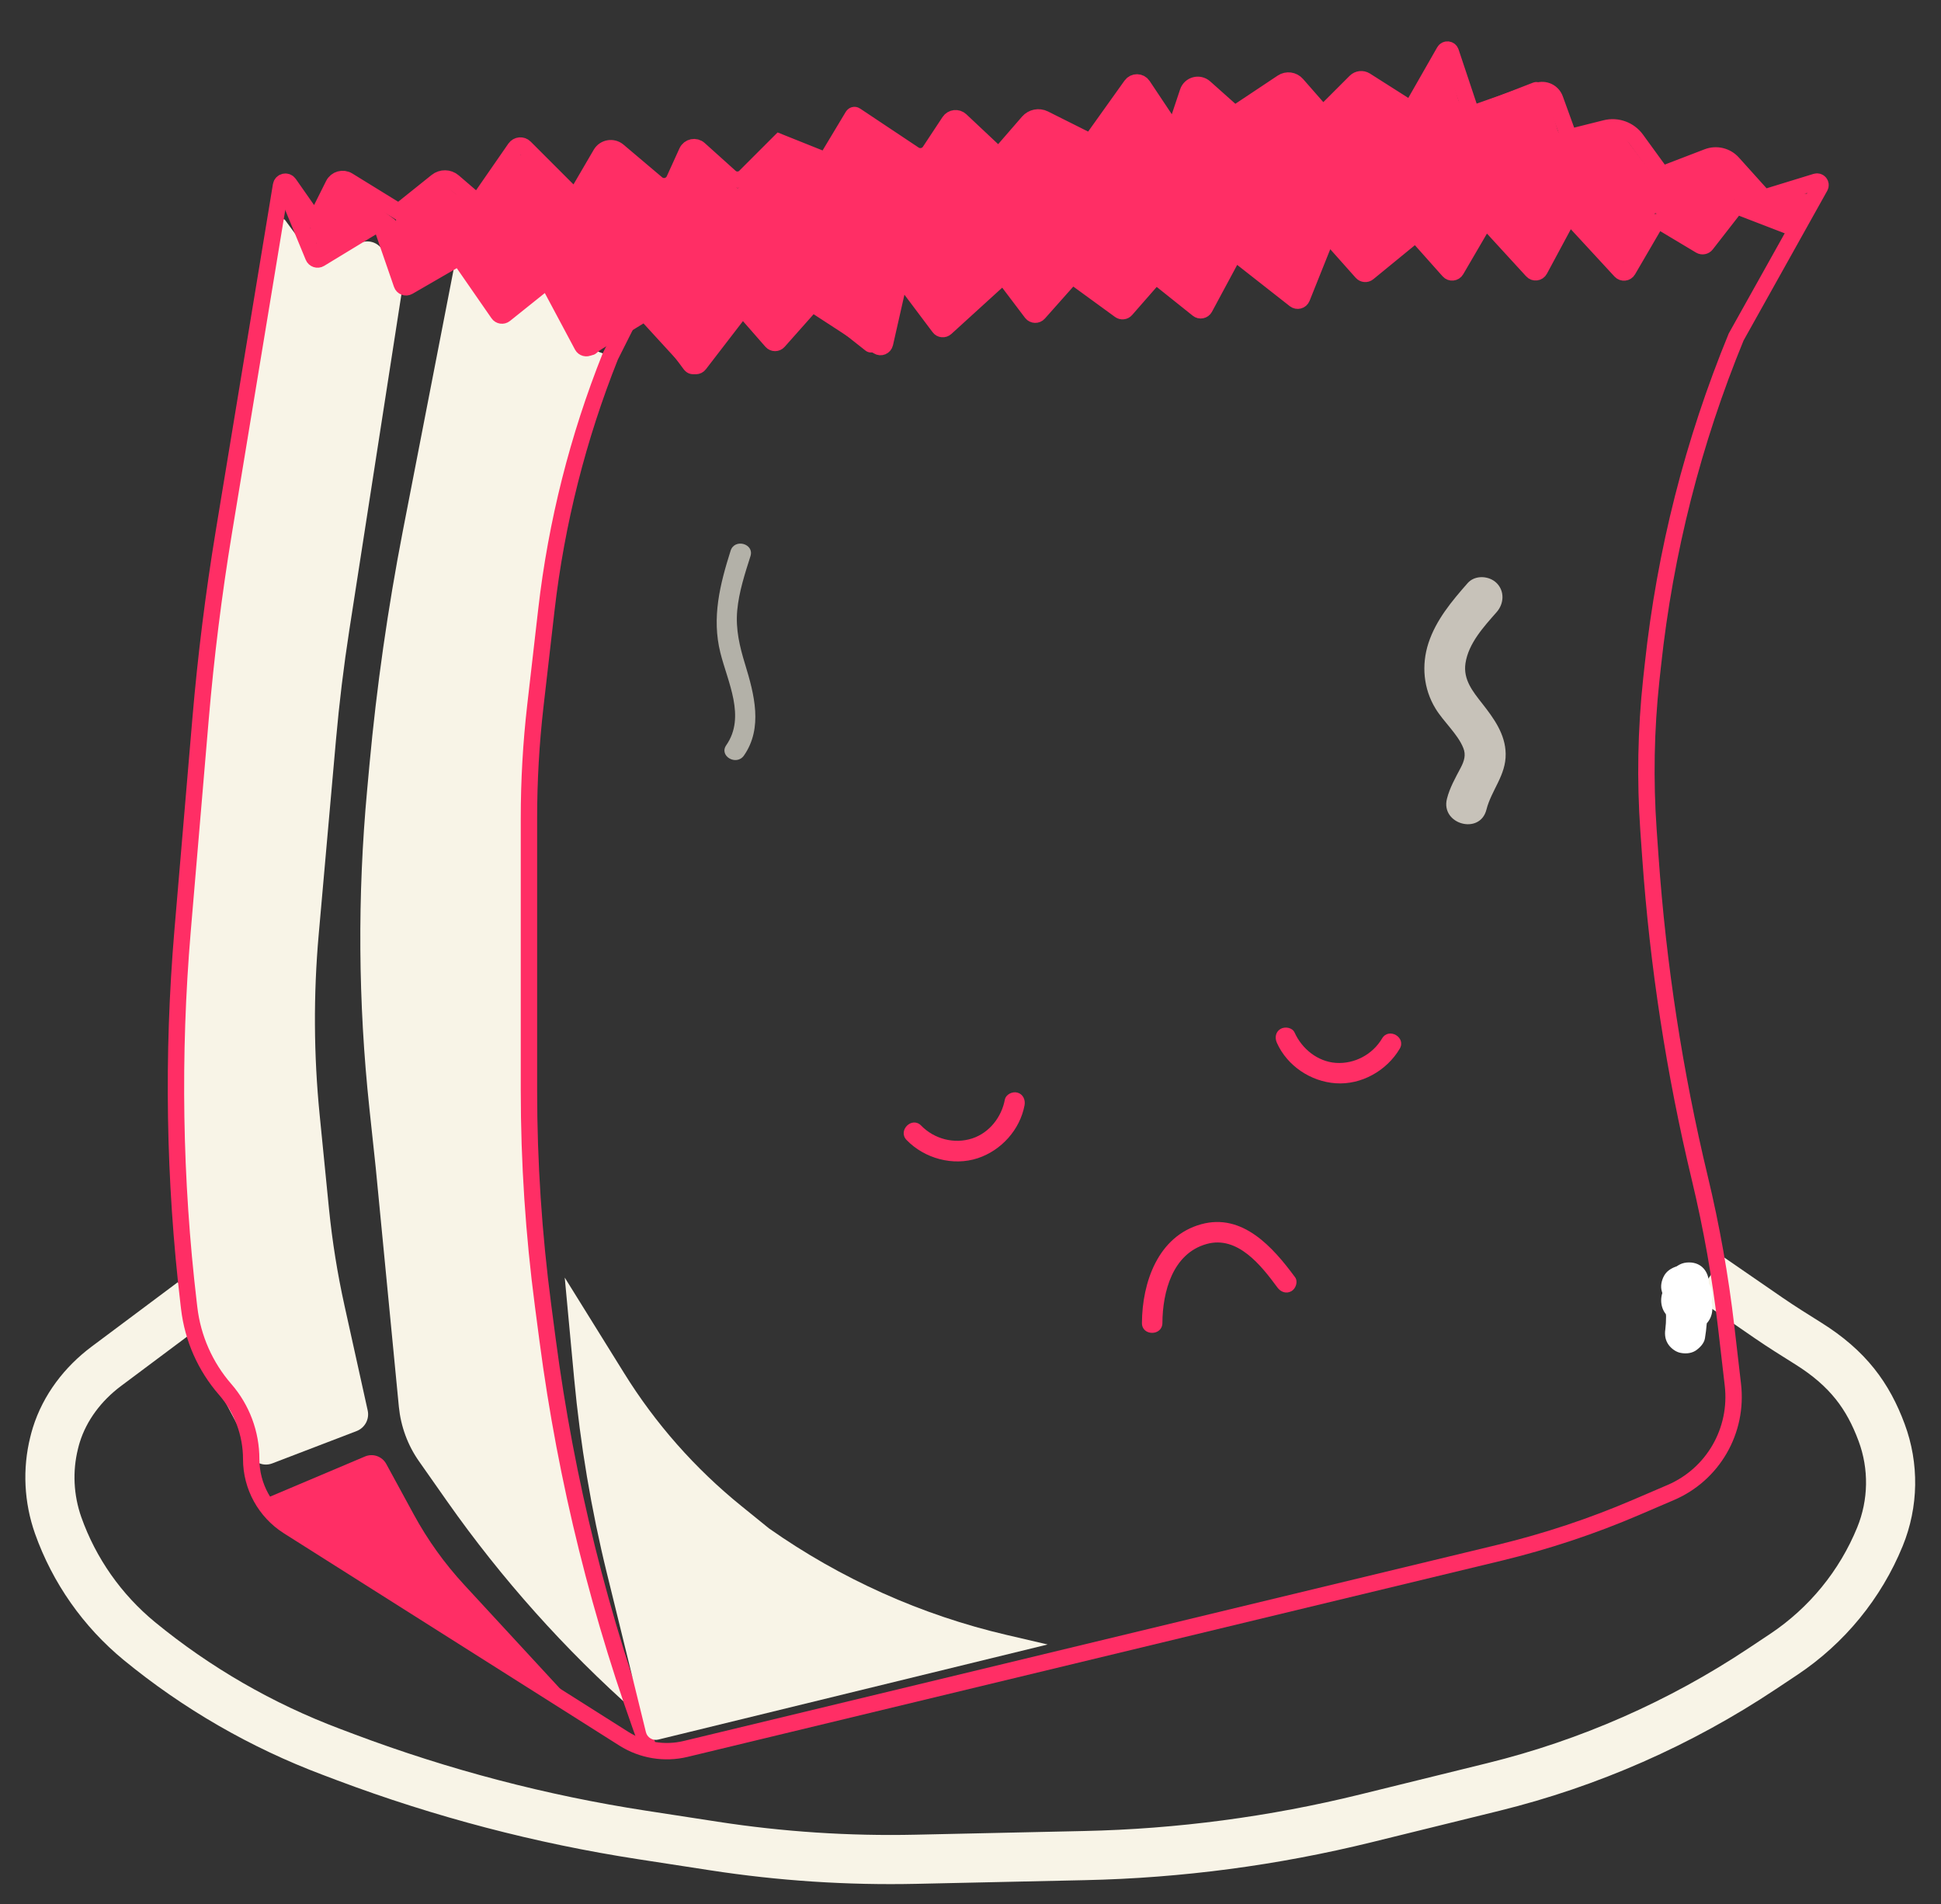 <?xml version="1.0" encoding="utf-8"?>
<!-- Generator: Adobe Illustrator 26.1.0, SVG Export Plug-In . SVG Version: 6.00 Build 0)  -->
<svg version="1.1" id="Слой_1" xmlns="http://www.w3.org/2000/svg" xmlns:xlink="http://www.w3.org/1999/xlink" x="0px" y="0px"
	 viewBox="0 0 236.98 232.44" style="enable-background:new 0 0 236.98 232.44;" xml:space="preserve">
<rect x="0" y="0" width="236.98" height="232.44" fill="#333333" stroke="none"/>
<style type="text/css">
	.st0{fill:none;stroke:#F8F4E7;stroke-width:6;stroke-miterlimit:10;}
	.st1{fill:#FF2E65;}
	.st2{fill:#F8F4E7;}
	.st3{fill:none;stroke:#FF2E65;stroke-width:2;stroke-miterlimit:10;}
	.st4{opacity:0.65;}
	.st5{fill:#FF2E65;}
	.st6{opacity:0.74;}
	.st7{fill:#FBF4E8;}
	.st8{fill:#FF2E65;}
	.st9{fill:#FFFFFF;}
</style>
<path class="st0" d="M23.5,158.93l-10.53,7.87c-2.83,2.12-5.05,5.01-6.1,8.39c-0.1,0.31-0.18,0.63-0.26,0.95l0,0
	c-0.83,3.33-0.65,6.83,0.49,10.07l0,0c1.96,5.52,5.39,10.4,9.91,14.12l0,0c7.02,5.76,14.93,10.32,23.43,13.52l1.8,0.68
	c11.69,4.39,23.81,7.57,36.15,9.47l8.77,1.35c8.16,1.26,16.41,1.8,24.66,1.62l20.59-0.45c11.59-0.25,23.11-1.78,34.37-4.55
	l15.56-3.83c11.69-2.88,22.8-7.77,32.82-14.44l2.63-1.75c5.26-3.51,9.35-8.51,11.74-14.36l0,0c1.66-4.07,1.73-8.61,0.2-12.72l0,0
	c-1.65-4.44-4.08-7.81-8.95-10.86c-1.61-1.01-3.22-2.01-4.78-3.08l-7.3-5.03"/>
<path class="st1" d="M31.53,183.31l13.03-5.51c0.97-0.41,2.09-0.02,2.6,0.91l3.36,6.17c1.69,3.11,3.76,5.99,6.16,8.59l16.8,18.2
	L31.53,183.31z"/>
<path class="st2" d="M44.89,172.17l-2.83-12.79c-0.86-3.89-1.49-7.82-1.89-11.78l-1.14-11.48c-0.73-7.32-0.77-14.7-0.12-22.03
	l2.11-23.77c0.4-4.49,0.94-8.96,1.63-13.41l6.39-41.18l-2.2-4.96c-0.54-1.21-2.01-1.67-3.13-0.98l-2.95,1.8
	c-0.97,0.59-2.22,0.34-2.89-0.57l-3.08-4.18c-0.1-0.13-0.31-0.08-0.34,0.08l-7.52,41.76c-0.01,0.06-0.02,0.11-0.02,0.17l-3.86,38
	c-0.3,2.91-0.51,5.83-0.64,8.75l-0.91,20.2c0,0.08,0,0.16,0,0.24l1.36,21.41c0.16,2.45,0.74,4.85,1.73,7.09l2.86,6.49
	c0.02,0.05,0.04,0.1,0.07,0.14l2.51,4.73c0.12,0.23,0.2,0.48,0.24,0.74l0.03,0.24c0.19,1.4,1.63,2.27,2.95,1.76l10.28-3.94
	C44.55,174.31,45.13,173.24,44.89,172.17z"/>
<path class="st2" d="M55.63,31.63l5.21,6.62l5.48-3.62l4.78,7.56l3.42,1.3l-2.29,8.03c-2.97,10.4-4.99,21.05-6.04,31.81l-1.24,12.65
	c-0.25,2.6-0.38,5.22-0.38,7.84v24.84c0,8.46,0.54,16.91,1.62,25.31l1.74,13.57c0.96,7.49,2.44,14.91,4.43,22.2l5.26,19.29l0,0
	c-8.66-7.66-16.39-16.31-23.04-25.77l-3.42-4.87c-1.38-1.96-2.22-4.25-2.46-6.64l-2.83-29.24l-0.77-7.21
	c-1.38-12.93-1.47-25.96-0.27-38.91l0.28-3.05c0.88-9.55,2.24-19.04,4.06-28.46L55.63,31.63z"/>
<path class="st3" d="M203.98,182.2l-4.22,1.81c-5.38,2.31-10.94,4.15-16.63,5.53L83.71,213.5c-2.58,0.62-5.3,0.17-7.55-1.25
	l-40.97-25.92c-2.81-1.78-4.52-4.88-4.52-8.21v0c0-3.13-1.13-6.15-3.18-8.51l0,0c-2.43-2.79-3.96-6.25-4.39-9.92l-0.07-0.59
	c-1.78-15.09-2.02-30.32-0.74-45.46l2.2-25.92c0.65-7.6,1.59-15.18,2.83-22.71l6.99-42.38c0.08-0.48,0.7-0.62,0.98-0.22l3.2,4.57
	l2.22-4.44c0.33-0.66,1.15-0.89,1.78-0.51l6.2,3.82l4.63-3.71c0.6-0.48,1.46-0.47,2.04,0.03l2.27,1.95c0.37,0.32,0.93,0.24,1.2-0.16
	l4.06-5.86c0.28-0.4,0.85-0.45,1.19-0.11l5.23,5.23c0.46,0.46,1.24,0.36,1.57-0.2l2.47-4.23c0.44-0.76,1.46-0.93,2.13-0.37
	l4.72,3.99c0.69,0.58,1.74,0.35,2.12-0.48l1.55-3.41c0.27-0.59,1.03-0.75,1.51-0.31l3.77,3.39c0.52,0.47,1.32,0.45,1.82-0.05
	l4.21-4.21l5.67,2.27l3.28-5.46c0.07-0.11,0.21-0.15,0.32-0.07l7.16,4.77c0.63,0.42,1.49,0.25,1.91-0.39l2.39-3.62
	c0.31-0.47,0.97-0.55,1.39-0.16l4.64,4.36l3.6-4.15c0.49-0.56,1.29-0.72,1.96-0.39l5.67,2.84l4.94-6.92
	c0.35-0.49,1.09-0.48,1.42,0.02l3.84,5.76l1.66-4.97c0.29-0.87,1.37-1.16,2.06-0.55l3.65,3.25l5.81-3.87
	c0.57-0.38,1.33-0.28,1.79,0.24l3.18,3.63l3.97-3.97c0.33-0.33,0.84-0.38,1.23-0.14l5.57,3.54l4.05-7.09
	c0.19-0.33,0.68-0.28,0.79,0.08l2.53,7.58l8.06-2.84c0.88-0.31,1.84,0.14,2.15,1.02l1.69,4.66l4.47-1.12
	c1.41-0.35,2.89,0.19,3.75,1.36l3.12,4.29l5.57-2.14c1.09-0.42,2.32-0.12,3.09,0.74l3.81,4.23l6.35-1.95
	c0.37-0.11,0.69,0.28,0.5,0.62l-10.25,18.34v0c-5.26,12.79-8.68,26.25-10.16,40l-0.2,1.83c-0.66,6.11-0.77,12.27-0.34,18.41
	l0.23,3.26c0.93,13.2,2.94,26.3,6.03,39.17l0,0c1.44,6,2.52,12.08,3.23,18.22l0.81,7C212.23,174.65,209.14,179.99,203.98,182.2z"/>
<path class="st3" d="M219.35,27.97l-6.98-2.69c-0.23-0.09-0.49-0.02-0.64,0.18l-3.41,4.38c-0.17,0.22-0.49,0.28-0.73,0.14
	l-4.76-2.85c-0.27-0.16-0.61-0.07-0.77,0.2l-3.3,5.66c-0.19,0.33-0.64,0.37-0.9,0.1l-5.76-6.24c-0.26-0.28-0.72-0.22-0.9,0.11
	l-3.22,5.99c-0.18,0.34-0.65,0.4-0.91,0.11l-5.19-5.66c-0.25-0.28-0.71-0.23-0.9,0.1l-3.2,5.48c-0.19,0.33-0.65,0.37-0.9,0.09
	l-3.67-4.12c-0.2-0.22-0.54-0.25-0.77-0.06l-5.4,4.42c-0.23,0.19-0.57,0.16-0.77-0.06l-3.58-4.02c-0.28-0.31-0.78-0.22-0.94,0.16
	l-2.79,6.97c-0.14,0.35-0.57,0.46-0.87,0.23l-6.83-5.36c-0.27-0.21-0.67-0.13-0.84,0.17l-3.33,6.19c-0.17,0.31-0.57,0.39-0.84,0.17
	l-4.73-3.78c-0.23-0.19-0.57-0.16-0.77,0.07l-3.28,3.75c-0.19,0.22-0.52,0.25-0.75,0.08l-5.41-3.94c-0.23-0.17-0.56-0.13-0.75,0.08
	l-3.74,4.21c-0.23,0.26-0.65,0.25-0.87-0.03l-3.08-4.07c-0.2-0.26-0.58-0.3-0.82-0.08l-6.57,5.98c-0.24,0.22-0.63,0.19-0.82-0.08
	l-4.01-5.34c-0.29-0.38-0.89-0.25-0.99,0.21l-1.61,7.11c-0.09,0.38-0.52,0.56-0.85,0.35l-7.64-4.97c-0.23-0.15-0.54-0.11-0.72,0.1
	l-3.79,4.27c-0.22,0.25-0.62,0.25-0.84,0l-3.1-3.54c-0.23-0.27-0.65-0.25-0.87,0.03l-4.85,6.3c-0.21,0.28-0.62,0.29-0.86,0.04
	l-5.47-5.97c-0.18-0.2-0.48-0.24-0.71-0.1l-6.47,3.98c-0.27,0.17-0.64,0.07-0.79-0.21l-3.94-7.38c-0.16-0.31-0.57-0.39-0.84-0.17
	l-4.67,3.74c-0.25,0.2-0.63,0.15-0.81-0.12l-4.47-6.45c-0.17-0.24-0.49-0.31-0.74-0.16L49.86,35c-0.31,0.18-0.7,0.03-0.81-0.3
	l-2.39-6.92c-0.12-0.34-0.51-0.48-0.82-0.3l-6.78,4.12c-0.29,0.18-0.68,0.05-0.81-0.27l-3.72-9.03"/>
<path class="st3" d="M79.32,213.77L79.32,213.77c-6.03-16.2-10.21-33.03-12.46-50.17l-0.56-4.26c-1.14-8.69-1.72-17.44-1.72-26.2
	V99.89c0-4.58,0.26-9.15,0.78-13.7l1.35-11.76c1.22-10.61,3.85-21.02,7.81-30.94l1.96-3.9"/>
<path class="st2" d="M68.95,155.96l1.15,12.34c0.75,8.01,2.08,15.96,4,23.77l4.76,19.38c0.16,0.66,0.83,1.07,1.5,0.91l47.55-11.61
	l-4.98-1.16c-10.43-2.43-20.28-6.85-29.04-13.01l0,0l-3.37-2.73c-5.65-4.57-10.5-10.06-14.33-16.24L68.95,155.96z"/>
<g class="st4">
	<g>
		<path class="st2" d="M89.2,67.23c-1.3,4.11-2.32,8.16-1.25,12.45c0.89,3.58,3.13,7.83,0.72,11.29c-0.92,1.32,1.24,2.57,2.16,1.26
			c2.35-3.37,1.25-7.51,0.15-11.11c-0.67-2.18-1.18-4.29-0.97-6.6c0.21-2.27,0.93-4.47,1.62-6.64C92.1,66.36,89.68,65.7,89.2,67.23
			L89.2,67.23z"/>
	</g>
</g>
<g>
	<g>
		<path class="st5" d="M110.69,139.17c2.19,2.26,5.67,3.21,8.68,2.22c2.88-0.95,5.16-3.48,5.72-6.47c0.12-0.66-0.18-1.35-0.87-1.54
			c-0.61-0.17-1.41,0.21-1.54,0.87c-0.4,2.12-1.88,4.03-3.97,4.72c-2.2,0.72-4.65,0.08-6.25-1.57
			C111.33,136.25,109.57,138.02,110.69,139.17L110.69,139.17z"/>
	</g>
</g>
<g>
	<g>
		<path class="st5" d="M168.74,126.77c-1.16,1.96-3.37,3.14-5.65,2.98c-2.22-0.16-4.13-1.71-5.03-3.7
			c-0.28-0.62-1.17-0.76-1.71-0.45c-0.63,0.37-0.73,1.09-0.45,1.71c1.26,2.81,4.13,4.72,7.18,4.93c3.13,0.22,6.23-1.54,7.81-4.21
			C171.72,126.64,169.56,125.38,168.74,126.77L168.74,126.77z"/>
	</g>
</g>
<g>
	<g>
		<path class="st5" d="M158.11,155.91c-2.68-3.64-6.4-7.86-11.46-6.46c-5.28,1.46-7.2,7.11-7.23,12.05c-0.01,1.61,2.49,1.61,2.5,0
			c0.02-3.79,1.24-8.48,5.4-9.64c3.79-1.06,6.68,2.65,8.64,5.31c0.4,0.55,1.08,0.81,1.71,0.45
			C158.21,157.31,158.51,156.45,158.11,155.91L158.11,155.91z"/>
	</g>
</g>
<g class="st6">
	<g>
		<path class="st7" d="M179.19,71.18c-1.94,2.21-3.86,4.49-4.79,7.33c-0.87,2.68-0.61,5.57,0.86,7.98c0.99,1.63,2.73,3.13,3.4,4.83
			c0.33,0.82,0.13,1.55-0.33,2.42c-0.64,1.22-1.33,2.42-1.67,3.77c-0.79,3.12,4.03,4.45,4.82,1.33c0.61-2.4,2.4-4.2,2.35-6.83
			c-0.04-2.39-1.44-4.31-2.85-6.11c-1.16-1.48-2.35-2.93-2.06-4.92c0.37-2.46,2.23-4.46,3.81-6.26c0.89-1.01,1-2.54,0-3.54
			C181.82,70.27,180.09,70.16,179.19,71.18L179.19,71.18z"/>
	</g>
</g>
<path class="st8" d="M38.5,27.01"/>
<path class="st1" d="M37.62,28.45l3.25-5.29c0.31-0.74,1.1-0.99,1.69-0.55l5.54,4.12c0.45,0.34,0.05,0.27,0.44-0.16l4.3-3.62
	c0.58-0.64,1.52-0.62,2.08,0.04v0c1.73,2.07,4.65,1.72,6-0.7l1.55-2.78c0.4-0.72,1.26-0.84,1.8-0.25l4.52,3.96
	c0.51,0.57,1.33,1.48,1.75,0.81l3.02-4.76c0.4-0.63,1.15-0.75,1.67-0.27l5.02,3.6c0.58,0.53,1.42,1.32,1.77,0.56l1.6-3.49
	c0.36-0.79,1.25-0.97,1.82-0.38l4.12,3.25c0.56,0.59,0.47,0.57,1.01-0.04l4.07-4.57c0.35-0.39,0.86-0.49,1.29-0.27l4.33,2.25
	c0.58,0.3,1.25,0.01,1.53-0.65l1.87-4.41c0.32-0.74,1.11-0.99,1.7-0.54l6.75,5.16c0.57,0.44,1.34,0.22,1.67-0.48l1.88-3.93
	c0.38-0.8,1.31-0.95,1.86-0.31l2.92,3.4c0.62,0.72,1.59,0.68,2.15-0.07l2.85-3.8c0.35-0.47,0.94-0.61,1.42-0.32l5.36,3.15
	c0.52,0.3,1.15,0.12,1.49-0.43l3.7-6.02c0.57-0.92,1.87-0.9,2.42,0.03l2.39,4.09c0.56,0.95,1.81,0.74,2.1-0.37l0.98-3.68
	c0.26-0.97,1.28-1.29,1.92-0.61l2.5,2.66c0.39,0.42,0.97,0.48,1.41,0.15l5.07-3.68c0.48-0.35,1.1-0.25,1.48,0.23l2.33,2.93
	c0.54,0.68,1.46,0.72,2.06,0.1l3.09-3.2c0.38-0.39,0.93-0.46,1.37-0.16l4.59,3.12c0.57,0.39,1.3,0.15,1.62-0.52l1.92-4.04
	c0.5-1.05,1.82-0.91,2.15,0.23l1.24,4.24c0.21,0.72,0.87,1.11,1.49,0.87l7.65-2.97c0.61-0.24,1.27,0.14,1.48,0.85l1.5,4.92
	c0.21,0.68,0.83,1.06,1.42,0.87l4.74-1.51c0.44-0.14,0.9,0.03,1.2,0.42l4.09,5.47c0.31,0.42,0.81,0.58,1.26,0.4l5.78-2.26
	c0.42-0.17,0.89-0.04,1.21,0.34l4.21,3.94c0.31,0.37,0.78,1.5,1.2,1.34l2.4-0.92c4.53-1.09,3.77,0.65,3.5,1.72l-0.92,0.68
	c-0.19,0.75-1.94,0.48-2.57,0.24l-5.75-2.18c-0.45-0.17,0.05-0.01-0.26,0.41l-2.57,3.49c-0.35,0.48-1.93,1.61-2.41,1.34l-4.31-3.48
	c-0.54-0.31-0.2-0.09-0.52,0.51l-2.5,4.67c-0.39,0.73-2.25,0.87-2.79,0.29l-4.3-4.59c-0.54-0.57-1.38-0.45-1.78,0.26l-2.37,4.21
	c-0.37,0.67-1.15,0.82-1.69,0.35l-4.62-4.05c-0.51-0.45-1.23-0.34-1.62,0.24l-2.43,3.53c-0.43,0.63-1.22,0.69-1.72,0.14l-2.62-2.86
	c-0.41-0.44-1.02-0.49-1.48-0.12l-4.87,3.98c-0.49,0.4-1.16,0.31-1.55-0.21l-2.72-3.56c-0.58-0.76-1.64-0.55-1.97,0.39l-2.11,5.96
	c-0.29,0.83-1.16,1.12-1.78,0.6l-6.12-5.15c-0.6-0.51-0.45-0.24-0.76,0.55l-3.15,5.48c-0.33,0.83-1.23,1.07-1.83,0.48l-3.67-3.59
	c-0.52-0.51-1.29-0.4-1.7,0.23l-2.26,3.49c-0.38,0.58-1.08,0.72-1.6,0.31l-4.54-3.56c-0.51-0.4-1.2-0.27-1.58,0.29l-2.34,3.46
	c-0.43,0.64-1.24,0.7-1.74,0.14l-3.09-3.46c-0.56-0.63-1.49-0.63-2.05,0l-4.73,5.29c-0.5,0.56-1.31,0.5-1.74-0.14l-2.46-3.65
	c-0.91-1.35-2.75-0.87-3.09,0.81l-1.03,5.08c-0.19,0.94-1.12,1.37-1.81,0.83l-6.3-4.98c-0.52-0.41-1.21-0.28-1.59,0.3l-2.22,3.35
	c-0.59,0.89-1.6,0.93-2.25,0.09l-1.46-1.86c-0.62-0.79-1.62-0.78-2.22,0.03l-3.93,5.33c-0.61,0.83-1.62,0.83-2.23,0.01L79.1,39.2
	c-0.41-0.54-1.1-0.63-1.59-0.2l-4.67,4.09c-0.58,0.51-1.41,0.29-1.75-0.46l-3.5-7.73c-0.35-0.77-1.2-0.98-1.78-0.43l-3.61,3.39
	c-0.51,0.48-1.27,0.38-1.67-0.23l-3.64-5.5c-0.34-0.51-0.93-0.68-1.43-0.41l-4.66,2.55c-0.61,0.34-1.34,0-1.6-0.74l-1.77-5.21
	c-0.25-0.72-0.95-1.07-1.56-0.76l-5.68,2.86c-0.56,0.28-1.21,1.02-1.5,0.39l-0.04-1.08C38.46,29.33,37.45,28.85,37.62,28.45z"/>
<g>
	<g>
		<path class="st9" d="M205.23,161.24c3.22,0,3.22-5,0-5C202.01,156.24,202.01,161.24,205.23,161.24L205.23,161.24z"/>
	</g>
</g>
<g>
	<g>
		<path class="st9" d="M208.16,163.37c0.19-1.17,0.31-2.35,0.22-3.54c-0.09-1.18-0.29-2.36-0.65-3.48c-0.2-0.62-0.58-1.16-1.15-1.49
			c-0.54-0.31-1.33-0.45-1.93-0.25c-0.6,0.2-1.19,0.57-1.49,1.15c-0.31,0.58-0.46,1.28-0.25,1.93c0.23,0.7,0.39,1.41,0.49,2.14
			c-0.03-0.22-0.06-0.44-0.09-0.66c0.13,1.04,0.14,2.09,0.01,3.13c0.03-0.22,0.06-0.44,0.09-0.66c-0.02,0.14-0.04,0.28-0.06,0.41
			c-0.11,0.68-0.11,1.31,0.25,1.93c0.3,0.52,0.9,1.01,1.49,1.15c0.64,0.15,1.36,0.11,1.93-0.25
			C207.53,164.53,208.06,164,208.16,163.37L208.16,163.37z"/>
	</g>
</g>
<g>
	<g>
		<path class="st9" d="M206.65,160.67c3.22,0,3.22-5,0-5C203.43,155.67,203.42,160.67,206.65,160.67L206.65,160.67z"/>
	</g>
</g>
<g>
	<g>
		<path class="st9" d="M206.65,162.23c3.22,0,3.22-5,0-5C203.43,157.23,203.42,162.23,206.65,162.23L206.65,162.23z"/>
	</g>
</g>
<g>
	<g>
		<path class="st9" d="M206.22,159.11c3.22,0,3.22-5,0-5C203,154.11,203,159.11,206.22,159.11L206.22,159.11z"/>
	</g>
</g>
</svg>
